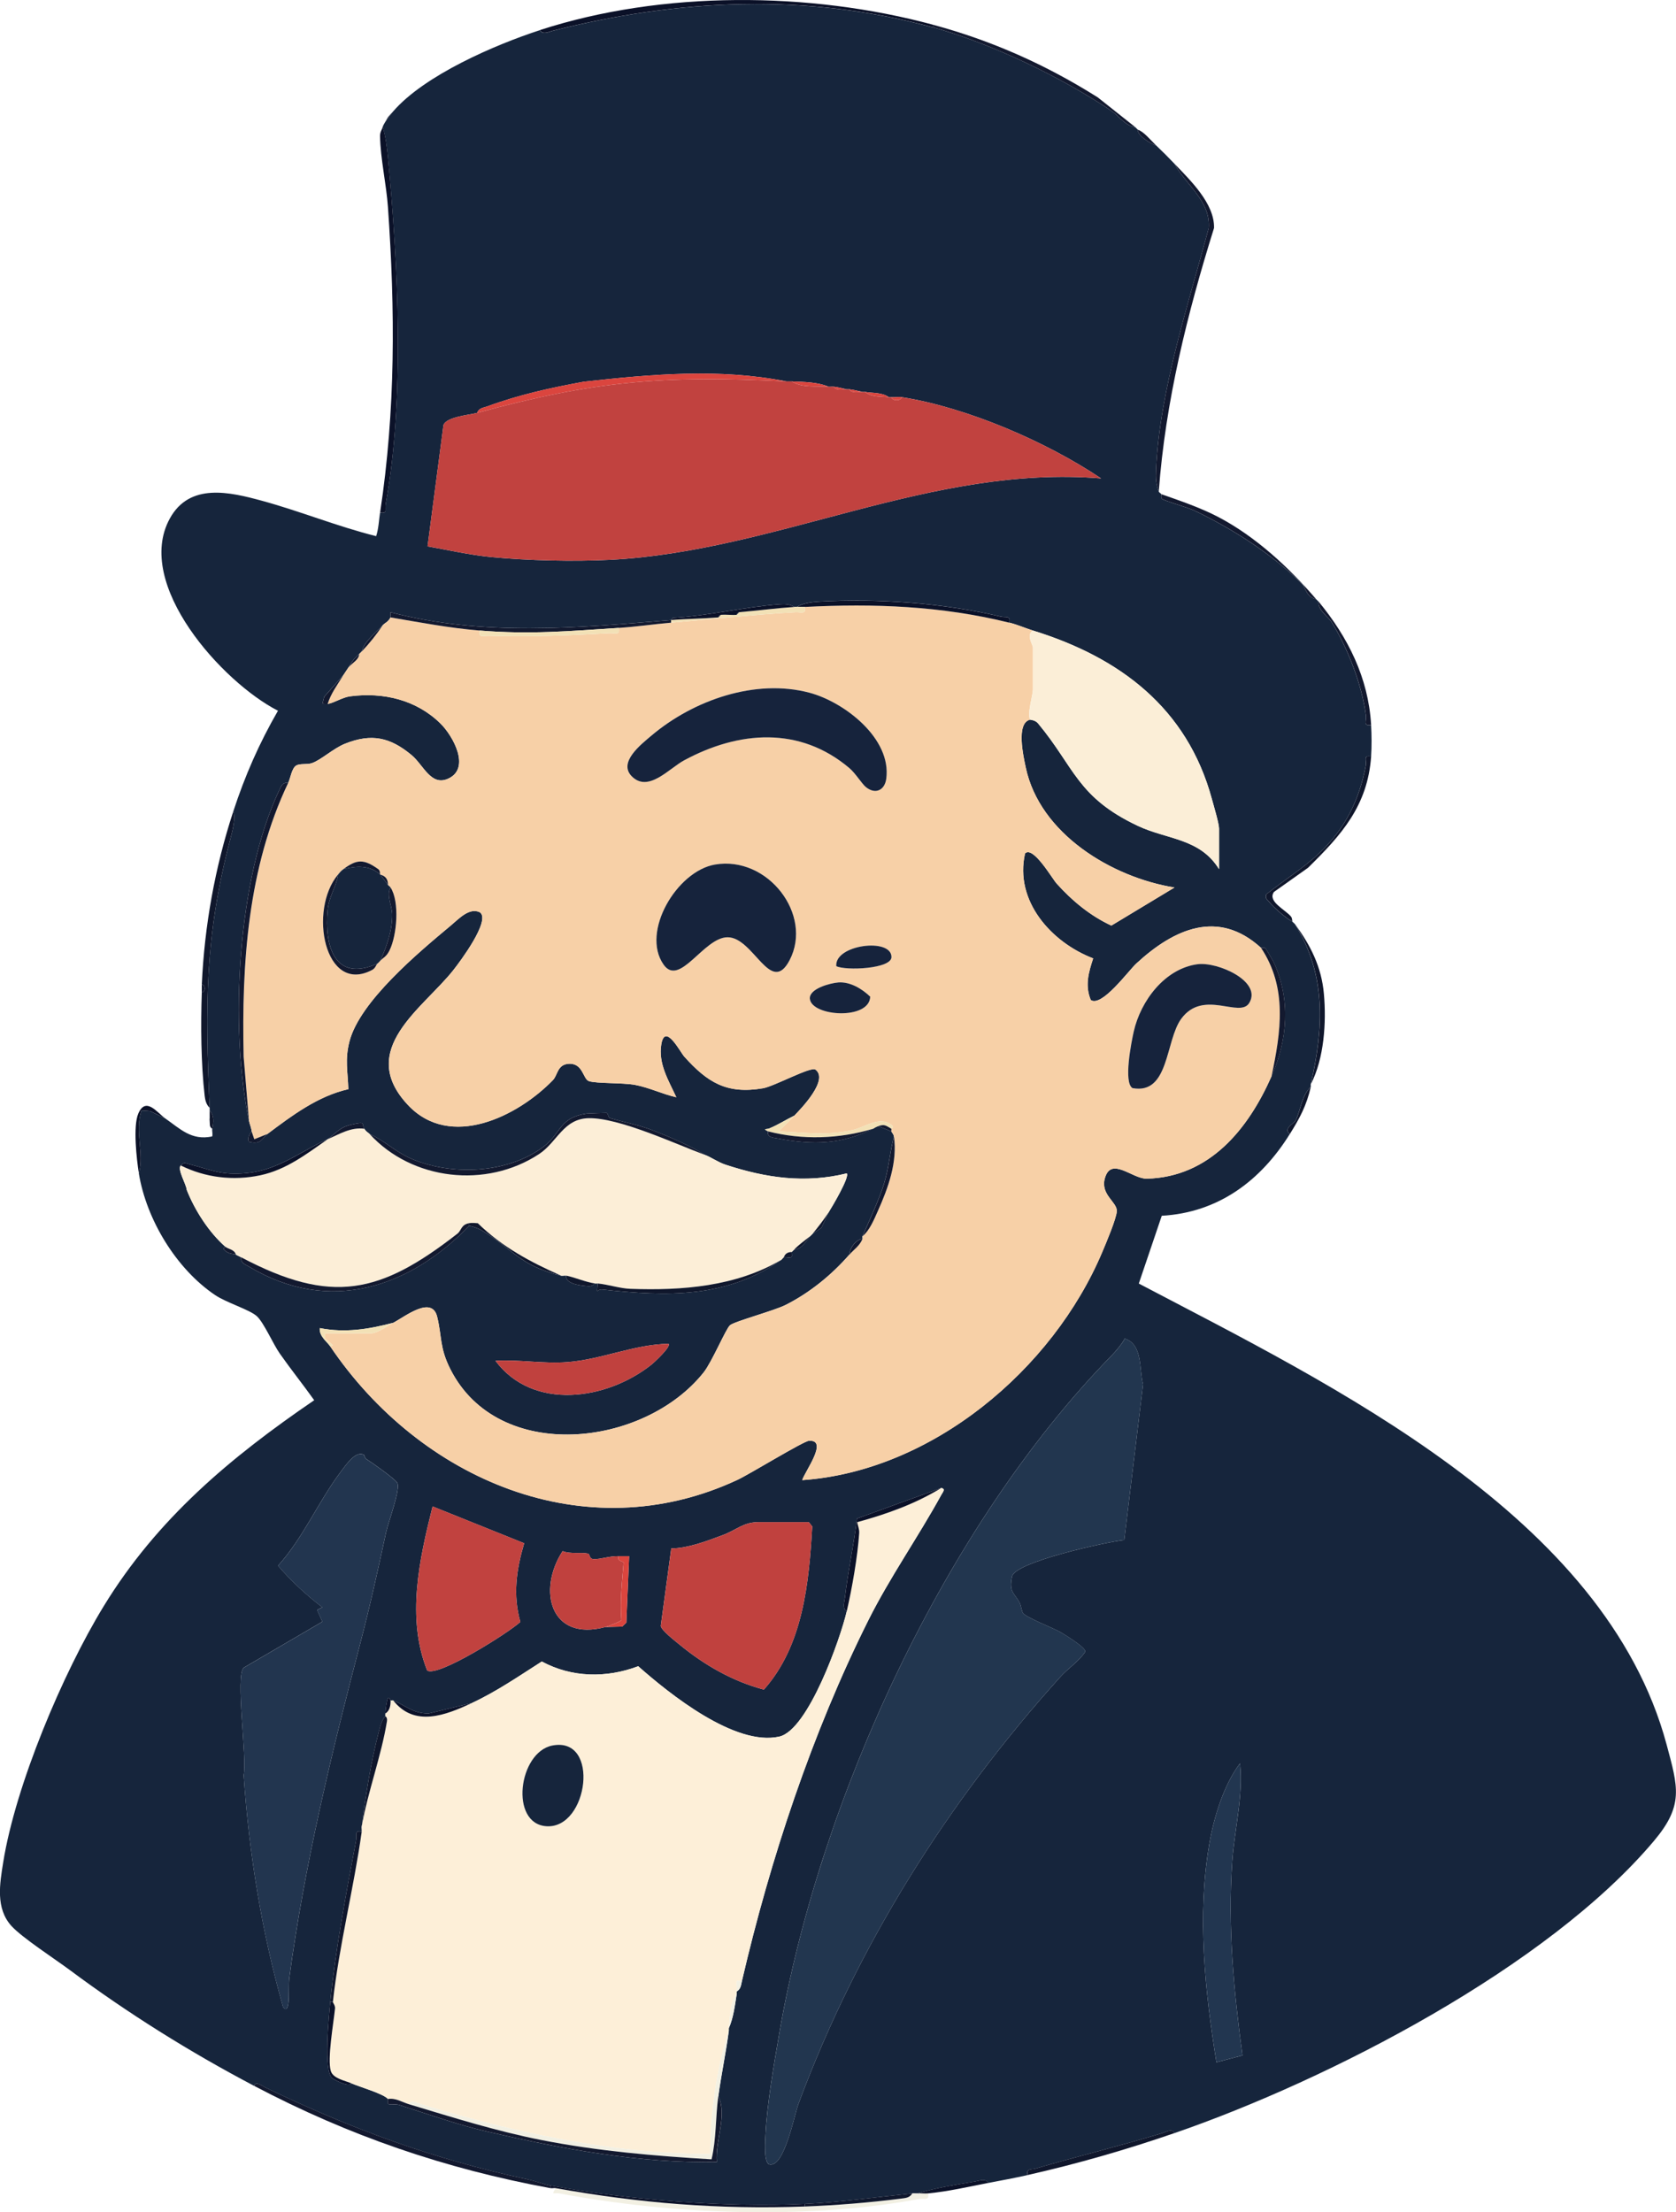 <?xml version="1.0" encoding="UTF-8"?>
<svg id="Layer_1" data-name="Layer 1" xmlns="http://www.w3.org/2000/svg" viewBox="0 0 639.25 843.65">
  <defs>
    <style>
      .cls-1 {
        fill: #223650;
      }

      .cls-2 {
        fill: #fbeed7;
      }

      .cls-3 {
        fill: #f2f0e3;
      }

      .cls-4 {
        fill: #db453e;
      }

      .cls-5 {
        fill: #f7d0a7;
      }

      .cls-6 {
        fill: #22354f;
      }

      .cls-7 {
        fill: #f2e1b6;
      }

      .cls-8 {
        fill: #13192f;
      }

      .cls-9 {
        fill: #0b1128;
      }

      .cls-10 {
        fill: #22364f;
      }

      .cls-11 {
        fill: #fdefd8;
      }

      .cls-12 {
        fill: #16233c;
      }

      .cls-13 {
        fill: #16253c;
      }

      .cls-14 {
        fill: #fceed7;
      }

      .cls-15 {
        fill: #c0413e;
      }

      .cls-16 {
        fill: #10172c;
      }

      .cls-17 {
        fill: #c1423f;
      }
    </style>
  </defs>
  <path class="cls-13" d="M355.97,10.46c21.77,5.95,49.07,19.02,68.25,32.03,2.39,1.62,5.22,5.71,8.75,5.97l1,1c-.04,2.33,4.6,5.21,7,6,2.47,2.35,4.65,4.53,7,7,4.44,8.21,13.8,14.13,13.06,24.52-7.88,29.43-18.62,61.63-20.1,91.94-.18,3.73-.07,5.27,1.04,8.55.09.28.73.65,1,1,.14.18-.32,1.24.21,1.76.74.71,9.87,3.31,12.14,4.38,14.53,6.87,30.01,16.77,41.36,28.15,1.35,1.36,1.52,4.93,5.28,5.71.3.35.7.64,1,1-.52,3.05,3.78,5.89,4.94,7.78,6.11,9.89,11.54,23.68,13.1,35.73.24,1.87-1.26,4.06,1.96,3.5.21,3.66.26,8.37,0,12-3.19-.58-1.67,1.59-2.02,3.43-2.54,13.35-7.95,24.2-17.79,33.49-5.96,5.64-13.71,10.48-20.15,15.64-.54,1.75.29,1.9,1.03,2.84,1.66,2.12,6.38,6.26,8.92,7.59.29.36.73.62,1,1,11.99,19.33,10.9,39.64,6,61-.07.32.07.68,0,1-3.49,3.33-3.84,8.78-5.72,12.75-.6,1.28-4.98,3.07-2.28,5.25-11.05,17.78-27.25,29.96-48.83,31.17l-8.76,25.85c73.37,38.57,177.85,88.56,201.3,175.77,4.39,16.32,6.6,23.19-4.74,36.69-40.49,48.17-123.98,91.18-182.97,111.53-.89-1.93-3.2-.43-4.52-.03-16.11,4.88-32.37,8.86-48.5,13.56-1.66.48-3.55-.19-2.98,2.47-4.93,1.11-10.03,2.04-15,3-.97-1.87-3.51-.81-5.04-.55-7.29,1.24-14.9,2.38-21.96,4.55-.65.07-1.35-.07-2,0-13.42,1.38-27.88,3.38-41,4-29.92,1.43-67.51-1.53-97-7-1.93-.36-5.91-1.76-8.98-2.43-35.57-7.65-66.5-18.95-100-35.09-1.02-.49-3.41-2.5-4.01-.49-24.58-12.94-48.03-27.6-70.32-44.18-5.59-4.16-18.16-12.32-22.23-16.77-6.17-6.76-4.49-16.14-3.19-24.28,4.71-29.44,22.72-72.17,38.32-97.68,20.41-33.4,48.35-56.76,80.31-78.58-4.27-5.98-8.9-11.77-13.12-17.78-2.56-3.64-6.06-11.76-8.75-14.25s-11.58-5.13-15.93-8.07c-14.87-10.02-26.22-28.84-29.09-46.41,2.17-7.6-1.7-15.86,1.01-24l3.26.24,5.74,2.76c5.76,4.01,10.04,8.59,17.95,6.92.32-.93-.12-2.08.05-2.92.46-2.27.9-4.91-1-7,0-.33.01-.67,0-1-1.73-38.32-1.95-65.12,7.9-102.6.63-2.4,2.25-8.16,1.1-10.4,4.48-13.68,9.86-25.96,17.06-38.43-21.24-10.85-54.99-48.2-41.27-73.27,7.57-13.84,22.98-10.12,35.2-6.79,14.59,3.98,28.8,9.82,43.52,13.48.93-2.86,1.04-6.03,1.48-8.98,2.98.59,1.8-1.44,2.14-3.3,7.37-39.96,4.73-91.66.85-132.19-.33-3.47-.88-8.28-2-11.5.28-.95.65-1.31,1-2l3-4c11.93-13.79,38.75-25.39,56-31,1.01,1.96,3.32.67,4.78.29,48.03-12.21,96.92-14.49,145.22-1.29ZM181.97,157.46c-2.81.77-11.73,1.46-12.83,4.67l-6.06,46.23c8.03,1.43,16.27,3.31,24.41,4.09,13.89,1.33,31.1,1.76,45.03,1.05,63.81-3.22,122.59-36.45,187.46-31.05-20.89-14.02-51.01-27.02-76-30.99-1.22-.19-2.72.14-4,0-.33-.04-.67.03-1,0-2.42-1.84-6.19-1.5-9-2-.32-.06-.68.06-1,0-1.48-.27-2.76-.74-5-1-.33-.04-.67.04-1,0-.88-.1-2.86-.8-5-1-.66-.06-1.34.05-2,0-3.99-1.76-9.49-1.81-14-2-.66-.03-1.34.03-2,0-25.52-5.08-51.73-2.75-77.38.12-12.61,2.31-24.6,4.94-36.64,9.36-1.54.56-3.33.62-3.97,2.53ZM303.97,231.46c-.33.02-.67-.02-1,0-1.67-1.06-3.52-1.16-5.45-1.03-13.28.94-27.45,4.46-40.92,5.19l-.64.83c-36,3.02-71.66,6.29-106.99-2.97-.22.59.17,1.65-.01,1.97-1.09,1.93-2.06,1.97-3,3-2.64,2.9-6.94,6-8,10-.33.34-.66.67-1,1-2.23,2.21-1.74,1.37-4,5-.64,1.03-1.39,2.01-2,3l-7.31,8.26-.68,2.73c.65-.04,1.37.1,1.99,0,2.48-.39,5.61-2.53,8.59-2.91,12.66-1.64,25.25,1.32,34.45,10.38,4.75,4.67,11.66,17.04,2.95,21.02-6.59,3.01-9.42-5.21-13.98-8.99-8.22-6.83-15.29-8.35-25.36-4.34-4.45,1.77-9.13,6.19-12.6,7.4-1.94.68-4.51.04-6.05.94-1.66.97-2.22,4.89-2.99,6.51-2.3-.06-2.7,1.26-3.51,2.99-15.93,33.88-18.98,89.97-11.49,126.01.25,1.21,1,2.98,1,4,0,.21-1.93,2.08-1,3.99,4.73,1.25,4.97-1.48,7-2.99,9.39-7.03,19.23-14.47,30.89-17.1-.22-6.93-1.36-11.15.4-18.11,3.88-15.33,26.46-34.11,38.69-44.31,3.12-2.6,7.03-6.96,11.07-5.04,4.34,2.97-7.61,18.89-10.09,22.03-11.55,14.64-37.14,30.33-17.37,51.43,16.17,17.27,41.92,4.37,55.34-9.47,1.78-1.84,1.65-5.75,5.7-6.18,5.79-.61,5.68,5.81,8.02,6.58,2.92.97,12.88.56,17.57,1.43,5.42,1.01,10.42,3.51,15.77,4.72-2.98-6.45-6.98-12.84-5.72-20.25,1.42-8.3,7.21,3.03,8.74,4.74,8.82,9.82,16.18,14.45,30.03,12.08,4.28-.73,18.28-8.41,20-7.13,5.2,3.89-5.35,14.78-8.05,17.57-3.34,1.62-6.13,3.48-9.61,4.91-.92.38-2.7-.07-.39,1.09-.52,2.38,2.01,2.4,3.74,2.72,13.78,2.57,24.1,2.23,36.26-3.72.68-.33.91-.64,2-1l5,2c.19.51.85.96,1,2-1.54,5.88-1.94,11.92-3.72,17.78-1.81,5.98-5.74,14.38-8.28,20.22-.12.28.12.71,0,1-2.48.18-4.87,3.47-5,6-6.75,7.73-15.08,14.53-24.31,19.19-4.48,2.26-19.55,6.27-21.24,7.76-1.56,1.36-6.88,14.01-10.03,17.97-22.69,28.58-78.31,34.95-96.61-1.22-4.15-8.21-3.16-12.23-5.03-19.97-2.02-8.36-12.46.06-16.78,2.28-9.41,2.46-18.31,3.91-28,2.01-.29,3.13,2.78,5.19,4,6.99,34.24,50.67,97.16,78.05,155.36,50.86,4.6-2.15,25.1-14.74,27.22-14.87,7.57-.46-1.48,11.58-2.58,15,49.52-3.45,95.55-42.16,114.47-87.02,1.36-3.23,5.41-12.74,5.53-15.58.14-3.45-6.25-6.21-4.59-12.4,2.33-8.69,10.52.19,16.04.04,23.99-.63,38.71-19.01,47.55-39.03,6.12-13.86,7.41-29.2.87-43.43-.31-.68-2.89-5.09-3.11-5.32-.59-.62-1.63-.14-1.77-.26-16.23-14.8-33.07-7.37-47.53,5.97-3.08,2.84-13.18,16.77-17.39,13.94-2.3-5.52-.84-10.57.91-15.88-15.99-6.13-30.11-21.92-25.98-40.04,3.08-2.99,10.32,9.58,12.02,11.47,5.89,6.57,12.81,12.31,20.89,16.06l24.07-14.52c-24.01-3.9-51.4-20.54-56.72-45.79-.86-4.08-3.84-17.08,1.72-18.22.09.14,1.83.04,3.01,1.46,13.91,16.73,14.88,28.11,38.01,39.03,11.23,5.3,23.65,4.65,30.99,16.51v-15.5c0-1.89-2.08-8.83-2.74-11.26-9.43-34.75-35.2-54.01-68.26-64.24-3.01-.93-5.87-2.23-9-3,.59-2.83-1.39-1.88-3.15-2.3-22.01-5.16-46.74-7.03-69.38-5.74-2.57.15-6.3.61-8.46,2.04ZM268.97,440.46c-6.06-3.67-12.63-6.49-19.2-9.1-6.14-2.43-10.63-3.08-17.07-4.96-.87-.25-.72-1.92-1.37-1.99-.39-.04-7.19.2-7.63.26-10.57,1.59-9.49,7.44-16.39,12.63-13.82,10.41-35.57,11.2-51.02,4.33-5.38-2.39-9.92-6.82-15.33-9.17-.6-.66-1.19-.67-2-2-1.19-1.96.81-2.92-5.06-1.55-4.61,1.07-5.78,3.35-8.94,5.55-9.99,4.38-18.49,11.63-30.62,12.88-10.03,1.03-13.59-1.21-22.4-3.43-1.72-.43-1.53-.81-2.98.55s2.14,7.28,2.24,9.26c3.1,7.84,8.42,16.16,14.76,21.74l-.77.76c1.74,2.29,4.05,1.83,4.77,2.24.64.37,1.34.65,2,1-.11,2.36,1.4,2.6,2.96,3.54,30.81,18.51,61.49,7.88,84.04-15.54,1.59.34,3.35.89,4.73,1.72,12.43,7.45,14.33,13.4,30.27,17.28.58.14,1.39-.13,2,0-.47,3.24,5.86,3.88,8.59,4.05,1.41.09,2.28-1.06,2.41-1.05.33.03.67-.03,1,0-.28,4.86-.58,2.04,1.76,2.3,24.83,2.74,47.33,3.32,68.24-11.3.36-.25.65-.81,1-1,.48-.26,2.29.42,2.9-.12.43-.39-.06-1.69.1-1.88.31-.38.67-.66,1-1,2.99-.18,4.31-3.04,6-5,.31-.36.72-.66,1-1l3.36-2.26,2.64-5.74c1.27-2,8.27-13.74,6.99-14.99-15.95,3.92-30.82,1.74-46.2-3.3-2.89-.95-5.6-2.9-7.79-3.71ZM428.8,587.29l7.17-59.34c-1.53-5.87-.02-15.18-6.98-17.48-.91,1.91-3.57,5-5.02,6.49-63.39,64.8-111.32,169.08-126.71,258.29-2.04,11.82-4.68,26.93-5.28,38.72-.11,2.22-.79,11,1.55,11.47,5.64,1.13,9.42-18.84,10.95-22.96,22.49-60.59,57.04-115.39,99.97-163.02,2.92-3.24,6.91-5.73,9.48-9.55.35-1.53-7.76-6.49-9.44-7.47-2.74-1.59-12.82-5.45-14.27-7.23-.59-.73-.67-2.79-1.38-4.1-2.01-3.72-4.09-3.87-2.83-9.92,1.16-5.57,36.29-13.22,42.78-13.89ZM254.97,512.46c-13.06.23-25.47,5.97-38.51,6.98-9.2.71-18.35-1.03-27.48-.49,14.31,19.17,42.47,14.99,59.47,1.48,1.03-.81,7.68-6.96,6.52-7.97ZM138.73,554.74c-3.14-1.51-6.71,3.8-8.72,6.47-8.6,11.41-14.34,25.21-23.96,35.87,4.88,5.71,10.83,11.25,16.92,15.87l-2.03,1,2.03,4.48-29.98,17.53c-3.39,2.84,1.37,34.65-.05,41.03,2.09,30.01,6.84,59.58,15.05,88.46,1.35,1.68,1.8-.15,1.98-1.5.39-2.99.02-6.98.4-9.84,5.8-42.92,15.93-84.97,26.9-126.88,3.95-15.08,6.7-27.73,10.01-42.99.8-3.67,5.63-16.55,4.23-18.79-.99-1.57-9.7-7.76-11.79-9.05-.63-.39-.72-1.56-.98-1.68ZM358.97,567.46l-32.09,11.64c-1.23,10.07-3.44,20.1-4.62,30.17-.19,1.6-1.15,4.16.71,5.19-2.37,10.27-14.68,45.28-25.71,47.79-16.87,3.84-41.87-16.25-53.83-26.83-12.11,4.56-25.25,4.4-36.78-1.8-8.63,5.51-17.37,11.52-26.67,15.84l-16.49,3.99c-5.91.05-8.94-3.1-13.51-4.99-.27-.11-.67.09-1,0-.2-.06-.2-1.23-.98-1-.72,2.01-.81,3.91-1.02,6-.03.33.04.67,0,1-1.41,1.54-1.99,4-2.51,6-3.12,12.05-4.99,24.18-6.49,36-.08.64.09,1.36,0,2-2.99-.59-1.8,1.45-2.14,3.3-3.7,19.74-7.93,41.81-9.86,61.7-.52,5.36-2.65,26.35.71,29.06.48.39,6.52,3.77,7.29,1.94,3.17,1.38,12.37,4.02,14,6,.15.19-.36,1.54.09,1.87.62.45,2.87-.03,4.14.38,12.21,3.91,22.78,7.69,33.78,10.22,28.79,6.62,57.9,12.14,87.42,11.56-.68-8.26,4.1-17.84.58-25.02,1.12-8.37,2.9-16.61,4-25,.04-.33-.04-.67,0-1,1.74-3.89,2.34-8.79,3-13,.05-.32-.04-.67,0-1,1.59-.94,1.64-2.43,2-4,10.82-46.56,26.75-94.58,48.12-137.38,8.29-16.6,19.08-31.87,27.95-48.06.52-.95,1.78-2.3-.07-2.56ZM199.93,588.52l-34.94-14.04c-5.03,20.19-10.08,42.44-2.06,62.57,3.94,2.74,31.25-14.51,35.53-18.52-2.9-10.35-1.5-19.9,1.46-30ZM308.47,580.46h-19c-6.07,0-8.28,2.91-13.98,5.02-6.11,2.27-13.01,4.93-19.47,5.03l-3.99,29.51c.1,1.66,5.66,5.93,7.46,7.41,9.35,7.65,20.11,13.79,31.87,16.9,14.96-16.8,17.19-40.72,18.44-62.22l-1.34-1.66ZM230.97,620.46l6.34-.15,1.58-1.5,1.07-25.35c-1.32-.04-2.67.03-4,0-3.58-.09-6.78,1.21-9.54,1.11-1.82-.07-1.31-1.91-2.14-2.1-2.64-.59-6.67.26-9.7-.94-9.68,14.89-4.75,34.64,16.38,28.93ZM463.97,786.46l9.93-2.62c-3.33-24.64-5.65-49.02-3.92-73.87.87-12.45,4.25-24.87,2.98-37.51-6.23,8.28-9.97,20.56-11.72,30.77-4.7,27.36-1.64,56.11,2.73,83.24Z"/>
  <path class="cls-3" d="M306.97,841.46c11.69-.43,24.9-1.5,36.51-2.99,1.77-.23,3.45-.25,4.49-2.01.65-.07,1.35.07,2,0,1.31-.13,2.69.13,4,0,.59,2.98-1.44,1.8-3.3,2.14-43.15,7.95-94.18,5.97-137.23-2.12-2.2-.41-3.38.94-1.46-2.02,32.1,5.76,62.27,8.19,95,7Z"/>
  <path class="cls-9" d="M355.97,9.46v1c-48.3-13.19-97.19-10.91-145.22,1.29-1.46.37-3.77,1.66-4.78-.29,46.53-15.13,103-14.73,150-2Z"/>
  <path class="cls-9" d="M145.97,48.46c1.12,3.22,1.66,8.03,2,11.5,3.88,40.53,6.51,92.23-.85,132.19-.34,1.86.84,3.89-2.14,3.3,5.93-39.17,5.75-77.04,2.99-116.49-.6-8.57-2.89-18.59-3.01-27.06-.02-1.62.67-2.29,1.01-3.45Z"/>
  <path class="cls-8" d="M441.97,187.46c-1.1-3.28-1.22-4.82-1.04-8.55,1.48-30.31,12.21-62.5,20.1-91.94.74-10.38-8.62-16.3-13.06-24.52,5.89,6.19,15.32,15.13,15.08,24.5-10.22,32.7-18.55,66.18-21.08,100.5Z"/>
  <path class="cls-16" d="M79.97,422.46c-1.29-1.13-1.72-2.95-1.91-4.59-1.41-12.22-1.51-27.1-1.09-39.41,1.5-.14,1.5-2.86,0-3,1.02-22.44,5.03-44.73,12-66,1.15,2.24-.47,8-1.1,10.4-9.85,37.48-9.62,64.28-7.9,102.6Z"/>
  <path class="cls-8" d="M96.97,795.46c.6-2.01,3,0,4.01.49,33.5,16.14,64.44,27.43,100,35.09,3.08.66,7.06,2.07,8.98,2.43v1c-40.3-7.42-76.91-20-113-39Z"/>
  <path class="cls-9" d="M306.97,840.46v1c-32.73,1.19-62.9-1.24-95-7-.62-.11-1.38.11-2,0v-1c29.49,5.47,67.08,8.43,97,7Z"/>
  <path class="cls-16" d="M447.97,813.46c-18.33,6.32-37.05,11.72-56,16-.57-2.66,1.33-1.99,2.98-2.47,16.13-4.7,32.39-8.68,48.5-13.56,1.32-.4,3.63-1.9,4.52.03Z"/>
  <path class="cls-8" d="M355.97,9.46c22.58,6.12,43.01,15.25,62.75,27.69l14.25,11.31c-3.52-.26-6.35-4.35-8.75-5.97-19.18-13.01-46.48-26.08-68.25-32.03v-1Z"/>
  <path class="cls-16" d="M499.97,413.46c4.9-21.36,5.99-41.67-6-61,5.88,8.08,10.06,16.21,10.98,26.52.98,10.95.1,24.68-4.98,34.48Z"/>
  <path class="cls-16" d="M522.97,288.46c-1.33,18.83-11.3,29.92-24.06,42.46l-13,9.22c-2.57,3.66,4.26,6.69,6.49,9.39.55.67.39,1.7.57,1.93-2.54-1.33-7.26-5.47-8.92-7.59-.74-.94-1.57-1.09-1.03-2.84,6.44-5.16,14.18-10,20.15-15.64,9.83-9.29,15.24-20.14,17.79-33.49.35-1.84-1.17-4.01,2.02-3.43Z"/>
  <path class="cls-8" d="M502.97,229.46c11.19,13.62,18.94,29,20,47-3.22.56-1.72-1.63-1.96-3.5-1.55-12.04-6.99-25.84-13.1-35.73-1.17-1.89-5.46-4.73-4.94-7.78Z"/>
  <path class="cls-9" d="M376.97,832.46c-7.71,1.49-15.13,3.24-23,4-1.31.13-2.69-.13-4,0,7.06-2.17,14.67-3.32,21.96-4.55,1.53-.26,4.07-1.32,5.04.55Z"/>
  <path class="cls-9" d="M52.97,447.46c-.87-5.36-2.27-17.94-.24-22.74,2.85-6.74,7.3-.31,10.24,1.74l-5.74-2.76-3.26-.24c-2.7,8.14,1.16,16.41-1.01,24Z"/>
  <path class="cls-8" d="M442.97,188.46c7.13,2.5,15.07,5.22,21.74,8.72,14.09,7.4,26.78,19.08,37.26,31.28-3.77-.77-3.93-4.35-5.28-5.71-11.34-11.38-26.83-21.28-41.36-28.15-2.27-1.07-11.4-3.67-12.14-4.38-.54-.52-.08-1.58-.21-1.76Z"/>
  <path class="cls-16" d="M491.97,432.46c-2.7-2.19,1.68-3.98,2.28-5.25,1.88-3.97,2.23-9.41,5.72-12.75-1.67,7.2-4.15,11.81-8,18Z"/>
  <path class="cls-16" d="M80.97,430.46c-1.26-.72-.85-1.9-1-3v-1c-.03-1,.02-2,0-3,1.9,2.09,1.46,4.73,1,7Z"/>
  <path class="cls-8" d="M433.97,49.46c2.22.66,4.84,3.94,7,6-2.4-.79-7.04-3.67-7-6Z"/>
  <path class="cls-8" d="M76.97,378.46c.03-1-.05-2,0-3,1.5.14,1.5,2.86,0,3Z"/>
  <path class="cls-9" d="M146.97,46.46c1.16-2.27,1.57-2.35,3-4l-3,4Z"/>
  <path class="cls-8" d="M79.97,427.46c-.11-.82,0-.78,0-1v1Z"/>
  <path class="cls-5" d="M384.97,237.46c3.13.77,5.99,2.07,9,3-2.75,1.58,0,5.38,0,6.5v16c0,2.07-2.34,9.53-1,11.5-5.57,1.14-2.58,14.14-1.72,18.22,5.32,25.25,32.71,41.89,56.72,45.79l-24.07,14.52c-8.09-3.75-15-9.49-20.89-16.06-1.7-1.9-8.94-14.46-12.02-11.47-4.13,18.13,10,33.92,25.98,40.04-1.75,5.31-3.21,10.36-.91,15.88,4.21,2.83,14.31-11.1,17.39-13.94,14.45-13.34,31.3-20.77,47.53-5.97,10.16,15.3,7.57,32.03,4,49-8.84,20.02-23.56,38.4-47.55,39.03-5.52.14-13.71-8.73-16.04-.04-1.66,6.19,4.73,8.95,4.59,12.4-.12,2.84-4.16,12.35-5.53,15.58-18.92,44.86-64.94,83.58-114.47,87.02,1.09-3.41,10.15-15.46,2.58-15-2.11.13-22.61,12.72-27.22,14.87-58.2,27.19-121.12-.19-155.36-50.86l.97-.49-2.95-2.53-.02-1.98h17.5c2.45,0,6.42-2.93,8.5-4,4.31-2.22,14.76-10.64,16.78-2.28,1.87,7.74.87,11.76,5.03,19.97,18.3,36.17,73.92,29.8,96.61,1.22,3.15-3.96,8.47-16.62,10.03-17.97,1.7-1.48,16.77-5.5,21.24-7.76,9.24-4.66,17.57-11.46,24.31-19.19,1.77-2.02,3.88-3.28,5-6,.12-.29-.12-.72,0-1,2.71-2.19,4.44-6.49,5.86-9.64,4.01-8.93,7.5-18.69,6.14-28.36-.15-1.04-.81-1.49-1-2-.11-.3.12-.72,0-1-.03-.07,1.35-.45.07-1.45-4.62-3.61-10.23.95-15.04,1.99-10.09,2.18-17.94.88-28.03.46l5.99-5.99c2.7-2.8,13.25-13.68,8.05-17.57-1.72-1.28-15.72,6.39-20,7.13-13.86,2.38-21.21-2.26-30.03-12.08-1.53-1.71-7.32-13.04-8.74-4.74-1.26,7.41,2.73,13.81,5.72,20.25-5.35-1.21-10.35-3.7-15.77-4.72-4.69-.88-14.65-.47-17.57-1.43-2.34-.77-2.23-7.18-8.02-6.58-4.05.42-3.91,4.34-5.7,6.18-13.42,13.84-39.17,26.73-55.34,9.47-19.76-21.11,5.82-36.79,17.37-51.43,2.48-3.14,14.43-19.06,10.09-22.03-4.04-1.92-7.95,2.44-11.07,5.04-12.23,10.2-34.81,28.98-38.69,44.31-1.76,6.96-.62,11.18-.4,18.11-11.67,2.63-21.51,10.07-30.89,17.1l-4.98,2-1.02-3c0-1.02-.75-2.79-1-4l-2.04-24.46c-.79-35.47,1.59-72.22,17.04-104.54.77-1.62,1.33-5.54,2.99-6.51,1.55-.91,4.11-.27,6.05-.94,3.47-1.21,8.16-5.63,12.6-7.4,10.07-4.01,17.14-2.49,25.36,4.34,4.55,3.79,7.38,12,13.98,8.99,8.71-3.98,1.8-16.35-2.95-21.02-9.21-9.06-21.79-12.02-34.45-10.38-2.98.39-6.11,2.53-8.59,2.91,1.22-4,3.85-7.49,6-11,.61-.99,1.36-1.97,2-3,1.34-1.61,4.01-2.91,4-5,.34-.33.67-.66,1-1,2.98-3.14,5.58-6.39,8-10,.94-1.03,1.91-1.07,3-3,11.61,1.96,22.24,4.03,34,5-.56,3.02,1.53,1.94,3.45,2,15.41.51,30.76-.15,46.09-1,1.92-.11,4.01,1.06,3.46-2,6.76-.43,13.3-1.43,20-2,15.28-1.3,31.86-3.14,47.54-4,1.92-.11,4.01,1.06,3.46-2,26.39-1.38,52.18-.39,78,6ZM330.26,300.15c3.55,2.9,7.15,1.28,7.76-3.15,2.12-15.42-16.04-29.3-29.27-32.83-20.64-5.5-44.27,2.81-60.25,16.31-4.21,3.56-12.74,10.24-7.58,15.52,6.29,6.43,14.22-2.94,20.03-6.07,20.79-11.2,44.03-13.11,63.03,3,2.35,2,4.71,5.93,6.27,7.21ZM130.97,331.46c-1,.74-1.25,1.12-2,2-11.45,13.53-5.18,46.04,12.97,36.43,1.32-.7,1.5-2,2.03-2.43.36-.29.68-.66,1-1,1.37-1.45,2.32-1.49,3.56-3.94,2.89-5.69,3.94-18.7.44-24.06-.27-.42-.78-.68-1-1,.05-3.56-2.72-3.69-3-4-.12-.13.16-1.4-.7-2.01-5.58-3.96-8.17-3.79-13.3.01ZM272.71,329.7c-14.53,2.48-28.34,25.7-19.62,38.14,6.14,8.76,15.27-10.31,24.36-10.41,9.97-.11,16.48,22.6,23.72,8.73,9.04-17.31-8.32-39.89-28.46-36.46ZM318.97,368.45c3.62,1.8,21.05,1.05,21.05-3.48,0-7.5-21.78-4.74-21.05,3.48ZM456.73,367.72c-12.51,1.7-21.68,14.02-24.31,25.69-.91,4.02-3.99,19.47-.46,21.56,14.06,2.59,12.46-18.08,18.58-26.44,8.42-11.5,22.34-.05,25.95-6.05,4.95-8.23-12.08-15.79-19.76-14.75ZM319.76,374.66c-3.1.24-11.28,2.38-10.86,6.28.73,6.72,22.71,8.16,23.01-.85-3.06-2.97-7.64-5.77-12.15-5.43Z"/>
  <path class="cls-11" d="M282.97,755.46h-2c-.13,1.31.15,2.69,0,4-.04.33.05.68,0,1-2.67,3.61-2.44,8.72-3,13-.04.33.04.67,0,1-4.79,15.08-7.02,31.14-6.99,47.01-37.95-.13-74.42-8.17-110.48-19.03-1.32-.4-3.63-1.9-4.52.03-2.63-.79-5-2.47-8-2-1.63-1.98-10.83-4.62-14-6-2.31-1.01-6.93-1.78-7.81-4.69-1.38-4.6,1.06-18.28,1.62-23.86.11-1.07-.84-2.2-.82-2.45,2.31-21.26,8.02-43.53,11-65,.09-.64-.08-1.36,0-2,2.36-13.36,7.45-26.69,9.62-40.05.25-1.56-.63-1.85-.62-1.95.04-.33-.03-.67,0-1,1.72-1.08,2.04-3.11,2-5,.33.09.73-.11,1,0,8.17,10.36,20.04,5.62,30,1,9.31-4.32,18.04-10.33,26.67-15.84,11.53,6.2,24.68,6.36,36.78,1.8,11.96,10.58,36.96,30.66,53.83,26.83,11.02-2.51,23.34-37.51,25.71-47.79,2.03-8.79,4.14-20.83,4.74-29.79.11-1.61-.52-2.71-.75-4.19,11.17-3.07,22.13-6.95,32.01-13.02,1.85.26.59,1.61.07,2.56-8.87,16.19-19.66,31.46-27.95,48.06-21.37,42.8-37.3,90.82-48.12,137.38ZM210.72,665.65c-13,2.48-16.49,30-2.18,30.8,15.85.88,20.43-34.28,2.18-30.8Z"/>
  <path class="cls-17" d="M299.97,145.46c.66.03,1.34-.03,2,0,4.17,2.58,9.49,1.65,14,2,.66.05,1.34-.06,2,0,.85,1.62,3.4.94,5,1,.33.04.67-.04,1,0,.85,1.62,3.4.94,5,1,.32.06.68-.06,1,0,2.43,2.05,6.03,1.75,9,2,.33.03.67-.04,1,0,.41,1.56,3.68,1.5,4,0,24.99,3.97,55.11,16.97,76,30.99-64.87-5.4-123.65,27.83-187.46,31.05-13.93.7-31.14.28-45.03-1.05-8.14-.78-16.37-2.66-24.41-4.09l6.06-46.23c1.1-3.21,10.02-3.9,12.83-4.67,44.82-12.23,71.26-14.41,118-12Z"/>
  <path class="cls-10" d="M428.8,587.29c-6.49.67-41.62,8.32-42.78,13.89-1.26,6.05.82,6.2,2.83,9.92.71,1.31.79,3.37,1.38,4.1,1.45,1.79,11.53,5.64,14.27,7.23,1.68.97,9.79,5.93,9.44,7.47-2.57,3.82-6.56,6.31-9.48,9.55-42.93,47.64-77.48,102.44-99.97,163.02-1.53,4.12-5.31,24.09-10.95,22.96-2.35-.47-1.67-9.25-1.55-11.47.6-11.79,3.24-26.9,5.28-38.72,15.39-89.21,63.32-193.48,126.71-258.29,1.45-1.48,4.11-4.57,5.02-6.49,6.96,2.3,5.45,11.61,6.98,17.48l-7.17,59.34Z"/>
  <path class="cls-14" d="M268.97,440.46c2.19.81,4.9,2.76,7.79,3.71,15.38,5.03,30.26,7.22,46.2,3.3,1.27,1.26-5.73,12.99-6.99,14.99-1.39,2.19-4.27,5.91-6,8-.28.34-.69.64-1,1-1.94,1.53-4.32,3.24-6,5-.33.34-.69.62-1,1-1.47,0-2.51.6-3,2-.35.19-.64.75-1,1-17.24,10.16-37.85,11.76-57.54,11.04-3.96-.15-8.57-1.68-12.46-2.04-.33-.03-.67.03-1,0-3.67-.53-7.49-2.27-11-3-.61-.13-1.42.14-2,0-11.81-5.24-22.39-10.9-31.73-19.98-1.05-.07-2.24-.19-3.27-.02-3.15.54-2.96,2.79-4.48,3.98-29.43,22.98-48.01,27.27-82.52,9.02-.66-.35-1.36-.63-2-1-.54-2.01-3.02-2.13-4-3-6.34-5.58-11.66-13.9-14.76-21.74-.1-1.98-3.74-7.85-2.24-9.26,9.34,4.66,20.04,5.9,30.25,3.75,9.98-2.11,17.62-8.08,25.75-13.75,4.47-1.96,8.9-4.71,14-4,.81,1.33,1.4,1.34,2,2,16.21,17.7,44.49,20.91,64.65,7.63,6.95-4.57,9.23-13.47,18.9-13.66,11.55-.23,32.89,9.74,44.45,14.03Z"/>
  <path class="cls-6" d="M138.73,554.74c.25.12.35,1.29.98,1.68,2.09,1.29,10.8,7.47,11.79,9.05,1.4,2.23-3.44,15.11-4.23,18.79-3.31,15.27-6.06,27.91-10.01,42.99-10.97,41.91-21.09,83.95-26.9,126.88-.39,2.86-.01,6.85-.4,9.84-.18,1.35-.64,3.17-1.98,1.5-8.21-28.89-12.96-58.46-15.05-88.46,1.42-6.38-3.33-38.19.05-41.03l29.98-17.53-2.03-4.48,2.03-1c-6.1-4.62-12.04-10.16-16.92-15.87,9.63-10.67,15.37-24.46,23.96-35.87,2.02-2.68,5.58-7.99,8.72-6.47Z"/>
  <path class="cls-2" d="M393.97,240.46c33.06,10.23,58.83,29.49,68.26,64.24.66,2.43,2.74,9.37,2.74,11.26v15.5c-7.34-11.86-19.76-11.21-30.99-16.51-23.12-10.92-24.09-22.3-38.01-39.03-1.18-1.42-2.91-1.32-3.01-1.46-1.34-1.97,1-9.43,1-11.5v-16c0-1.12-2.75-4.92,0-6.5Z"/>
  <path class="cls-15" d="M308.47,580.46l1.34,1.66c-1.25,21.49-3.48,45.41-18.44,62.22-11.77-3.1-22.52-9.25-31.87-16.9-1.81-1.48-7.36-5.75-7.46-7.41l3.99-29.51c6.46-.11,13.36-2.77,19.47-5.03,5.7-2.11,7.91-5.02,13.98-5.02h19Z"/>
  <path class="cls-17" d="M199.93,588.52c-2.97,10.1-4.37,19.65-1.46,30-4.29,4.02-31.6,21.27-35.53,18.52-8.02-20.12-2.97-42.37,2.06-62.57l34.94,14.04Z"/>
  <path class="cls-1" d="M463.97,786.46c-4.38-27.13-7.43-55.88-2.73-83.24,1.75-10.21,5.49-22.49,11.72-30.77,1.27,12.64-2.11,25.06-2.98,37.51-1.73,24.86.59,49.24,3.92,73.87l-9.93,2.62Z"/>
  <path class="cls-15" d="M230.97,620.46c-21.13,5.71-26.06-14.04-16.38-28.93,3.03,1.21,7.06.35,9.7.94.83.18.32,2.03,2.14,2.1,2.76.1,5.96-1.2,9.54-1.11-.81,1.96,1.92,2,1.89,2.43-.58,7.2-1.44,14.53-.84,21.91-.12.5-5.09,2.4-6.05,2.65Z"/>
  <path class="cls-15" d="M254.97,512.46c1.16,1.01-5.49,7.16-6.52,7.97-17,13.5-45.15,17.69-59.47-1.48,9.13-.54,18.28,1.2,27.48.49,13.04-1.01,25.45-6.75,38.51-6.98Z"/>
  <path class="cls-3" d="M273.97,799.46c-1.07,8.03-.7,16.12-2.56,24.02-21.71-1.29-43.3-3.14-64.65-7.31-17.36-3.4-33.95-8.62-50.79-13.71.89-1.93,3.2-.43,4.52-.03,36.06,10.86,72.54,18.9,110.48,19.03-.02-15.87,2.2-31.93,6.99-47.01-1.1,8.39-2.88,16.63-4,25Z"/>
  <path class="cls-8" d="M273.97,799.46c3.53,7.18-1.26,16.75-.58,25.02-29.52.58-58.63-4.94-87.42-11.56-11-2.53-21.56-6.31-33.78-10.22-1.27-.41-3.52.08-4.14-.38-.44-.33.07-1.68-.09-1.87,3-.47,5.37,1.21,8,2,16.84,5.08,33.43,10.31,50.79,13.71,21.34,4.18,42.94,6.03,64.65,7.31,1.86-7.9,1.49-15.99,2.56-24.02Z"/>
  <path class="cls-8" d="M109.97,298.46c-15.46,32.33-17.84,69.07-17.04,104.54l2.04,24.46c-7.49-36.04-4.44-92.13,11.49-126.01.81-1.73,1.22-3.05,3.51-2.99Z"/>
  <path class="cls-4" d="M299.97,145.46c-46.74-2.41-73.18-.23-118,12,.64-1.91,2.44-1.96,3.97-2.53,12.04-4.42,24.03-7.05,36.64-9.36,25.65-2.87,51.87-5.19,77.38-.12Z"/>
  <path class="cls-8" d="M255.97,236.46v1c-6.7.57-13.24,1.57-20,2-18.93,1.21-33.82,2.57-53,1-11.76-.97-22.39-3.04-34-5,.18-.32-.21-1.38.01-1.97,35.32,9.26,70.99,5.99,106.99,2.97Z"/>
  <path class="cls-9" d="M303.97,231.46c2.17-1.43,5.9-1.89,8.46-2.04,22.64-1.29,47.37.58,69.38,5.74,1.76.41,3.74-.54,3.15,2.3-25.82-6.39-51.61-7.38-78-6-.99.05-2.01-.06-3,0Z"/>
  <path class="cls-16" d="M137.97,698.46c-2.98,21.47-8.69,43.74-11,65h-1c1.93-19.88,6.15-41.95,9.86-61.7.35-1.86-.85-3.89,2.14-3.3Z"/>
  <path class="cls-16" d="M297.97,480.46c-20.9,14.62-43.41,14.04-68.24,11.3-2.34-.26-2.05,2.57-1.76-2.3,3.88.36,8.5,1.9,12.46,2.04,19.69.72,40.3-.88,57.54-11.04Z"/>
  <path class="cls-8" d="M140.97,432.46c5.4,2.35,9.94,6.78,15.33,9.17,15.45,6.87,37.2,6.09,51.02-4.33,6.89-5.19,5.82-11.04,16.39-12.63.44-.07,7.24-.3,7.63-.26.65.07.5,1.73,1.37,1.99,6.43,1.88,10.93,2.53,17.07,4.96,6.57,2.6,13.15,5.43,19.2,9.1-11.56-4.29-32.9-14.26-44.45-14.03-9.67.19-11.96,9.09-18.9,13.66-20.16,13.28-48.44,10.07-64.65-7.63Z"/>
  <path class="cls-8" d="M178.97,467.46c-22.54,23.42-53.22,34.05-84.04,15.54-1.56-.94-3.07-1.17-2.96-3.54,34.51,18.25,53.09,13.95,82.52-9.02,1.51-1.18,1.33-3.43,4.48-3.98v1Z"/>
  <path class="cls-7" d="M302.97,231.46c.33-.02.67.02,1,0,.99-.06,2.01.05,3,0,.56,3.06-1.53,1.89-3.46,2-15.68.86-32.26,2.7-47.54,4v-1c5.8-.49,12.03-.51,18-1l1-1c1.97-.16,4.03.17,6,0l1-1c6.95-.59,14.14-1.54,21-2Z"/>
  <path class="cls-8" d="M480.97,361.46c.13.12,1.17-.36,1.77.26.22.23,2.8,4.64,3.11,5.32,6.54,14.22,5.25,29.57-.87,43.43,3.57-16.97,6.16-33.7-4-49Z"/>
  <path class="cls-9" d="M124.97,434.46c-8.13,5.66-15.77,11.64-25.75,13.75-10.21,2.16-20.9.91-30.25-3.75,1.45-1.36,1.26-.98,2.98-.55,8.8,2.22,12.37,4.46,22.4,3.43,12.13-1.25,20.64-8.49,30.62-12.88Z"/>
  <path class="cls-7" d="M302.97,425.46l-5.99,5.99c10.09.42,17.93,1.72,28.03-.46,4.81-1.04,10.42-5.6,15.04-1.99,1.28,1-.1,1.38-.07,1.45-2.19-1.31-2.63-1.79-5-1-1.09.36-1.32.67-2,1-12.86,3.91-26.95,4.34-40,1-2.32-1.16-.54-.71.39-1.09,3.49-1.43,6.28-3.29,9.61-4.91Z"/>
  <path class="cls-16" d="M137.97,696.46c1.51-11.82,3.37-23.95,6.49-36,.52-2,1.09-4.46,2.51-6-.01.1.87.39.62,1.95-2.17,13.36-7.26,26.68-9.62,40.05Z"/>
  <path class="cls-8" d="M332.97,430.46c-12.15,5.95-22.48,6.29-36.26,3.72-1.73-.32-4.26-.34-3.74-2.72,13.05,3.34,27.14,2.91,40-1Z"/>
  <path class="cls-8" d="M328.97,471.46c2.54-5.84,6.47-14.24,8.28-20.22,1.78-5.86,2.18-11.9,3.72-17.78,1.36,9.67-2.13,19.43-6.14,28.36-1.41,3.15-3.15,7.45-5.86,9.64Z"/>
  <path class="cls-16" d="M347.97,836.46c-1.04,1.76-2.72,1.78-4.49,2.01-11.61,1.49-24.82,2.56-36.51,2.99v-1c13.12-.62,27.58-2.62,41-4Z"/>
  <path class="cls-9" d="M302.97,231.46c-6.86.46-14.05,1.41-21,2-.75.06-.93.99-1,1-1.97.17-4.03-.16-6,0-.74.06-.93.99-1,1-5.97.49-12.2.51-18,1l.64-.83c13.47-.74,27.64-4.25,40.92-5.19,1.92-.14,3.78-.03,5.45,1.03Z"/>
  <path class="cls-4" d="M235.97,593.46c1.33.03,2.67-.03,4,0l-1.07,25.35-1.58,1.5-6.34.15c.95-.26,5.93-2.15,6.05-2.65-.6-7.38.26-14.72.84-21.91.03-.43-2.7-.47-1.89-2.43Z"/>
  <path class="cls-9" d="M358.97,567.46c-9.88,6.07-20.83,9.96-32.01,13.02.23,1.48.85,2.58.75,4.19-.6,8.96-2.72,21-4.74,29.79-1.86-1.04-.9-3.59-.71-5.19,1.18-10.07,3.39-20.1,4.62-30.17l32.09-11.64Z"/>
  <path class="cls-7" d="M149.97,504.46c-2.08,1.07-6.05,4-8.5,4h-17.5l.02,1.98,2.95,2.53-.97.49c-1.22-1.81-4.29-3.86-4-6.99,9.69,1.91,18.59.45,28-2.01Z"/>
  <path class="cls-9" d="M133.97,794.46c-.78,1.83-6.81-1.56-7.29-1.94-3.36-2.71-1.23-23.7-.71-29.06h1c-.03.25.92,1.37.82,2.45-.56,5.58-3.01,19.26-1.62,23.86.87,2.92,5.49,3.69,7.81,4.69Z"/>
  <path class="cls-9" d="M149.97,648.46c4.57,1.88,7.6,5.04,13.51,4.99l16.49-3.99c-9.96,4.62-21.83,9.36-30-1Z"/>
  <path class="cls-8" d="M124.97,434.46c3.16-2.2,4.33-4.48,8.94-5.55,5.87-1.37,3.86-.41,5.06,1.55-5.1-.71-9.53,2.04-14,4Z"/>
  <path class="cls-16" d="M226.97,489.46c-.13-.01-1,1.14-2.41,1.05-2.73-.17-9.07-.81-8.59-4.05,3.51.73,7.33,2.47,11,3Z"/>
  <path class="cls-16" d="M178.97,466.46c1.03-.18,2.22-.06,3.27.02,9.34,9.09,19.92,14.74,31.73,19.98-15.94-3.88-17.84-9.83-30.27-17.28-1.39-.83-3.15-1.38-4.73-1.72v-1Z"/>
  <path class="cls-4" d="M315.97,147.46c-4.51-.35-9.83.58-14-2,4.51.19,10.01.24,14,2Z"/>
  <path class="cls-8" d="M95.97,431.46l1.02,3,4.98-2c-2.03,1.52-2.26,4.25-7,2.99-.94-1.91.99-3.79,1-3.99Z"/>
  <path class="cls-9" d="M148.97,648.46c.04,1.89-.28,3.92-2,5,.2-2.09.3-3.99,1.02-6,.79-.23.79.95.98,1Z"/>
  <path class="cls-8" d="M130.97,257.46c-2.15,3.51-4.78,7-6,11-.63.1-1.35-.04-1.99,0l.68-2.73,7.31-8.26Z"/>
  <path class="cls-3" d="M282.97,755.46c-.36,1.57-.41,3.06-2,4,.15-1.31-.13-2.69,0-4.01h2Z"/>
  <path class="cls-3" d="M277.97,773.46c.56-4.28.33-9.39,3-13-.66,4.21-1.26,9.11-3,13Z"/>
  <path class="cls-8" d="M339.97,430.46c.12.28-.11.7,0,1l-5-2c2.37-.79,2.81-.31,5,1Z"/>
  <path class="cls-8" d="M89.97,478.46c-.72-.41-3.03.04-4.77-2.24l.77-.76c.98.87,3.46.99,4,3Z"/>
  <path class="cls-4" d="M338.97,151.46c-2.97-.25-6.57.05-9-2,2.81.5,6.58.16,9,2Z"/>
  <path class="cls-4" d="M322.97,148.46c-1.6-.06-4.15.62-5-1,2.14.2,4.12.9,5,1Z"/>
  <path class="cls-4" d="M328.97,149.46c-1.6-.06-4.15.62-5-1,2.24.26,3.52.73,5,1Z"/>
  <path class="cls-16" d="M301.97,477.46c-.16.2.34,1.5-.1,1.88-.61.54-2.42-.14-2.9.12.49-1.4,1.53-1.99,3-2Z"/>
  <path class="cls-8" d="M136.97,249.46c0,2.09-2.66,3.39-4,5,2.26-3.63,1.77-2.79,4-5Z"/>
  <path class="cls-4" d="M343.97,151.46c-.32,1.5-3.59,1.56-4,0,1.28.14,2.78-.19,4,0Z"/>
  <path class="cls-16" d="M315.97,462.46l-2.64,5.74-3.36,2.26c1.73-2.09,4.61-5.81,6-8Z"/>
  <path class="cls-8" d="M328.97,472.46c-1.12,2.72-3.23,3.98-5,6,.13-2.53,2.52-5.82,5-6Z"/>
  <path class="cls-8" d="M145.97,238.46c-2.42,3.61-5.02,6.86-8,10,1.06-4,5.36-7.1,8-10Z"/>
  <path class="cls-16" d="M302.97,476.46c1.68-1.76,4.06-3.47,6-5-1.69,1.96-3.01,4.82-6,5Z"/>
  <path class="cls-12" d="M330.26,300.15c-1.57-1.28-3.92-5.21-6.27-7.21-19-16.11-42.24-14.21-63.03-3-5.81,3.13-13.74,12.5-20.03,6.07-5.16-5.28,3.36-11.96,7.58-15.52,15.98-13.49,39.61-21.81,60.25-16.31,13.22,3.52,31.38,17.4,29.27,32.83-.61,4.42-4.2,6.05-7.76,3.15Z"/>
  <path class="cls-12" d="M272.71,329.7c20.14-3.43,37.49,19.15,28.46,36.46-7.24,13.87-13.75-8.84-23.72-8.73-9.09.1-18.22,19.17-24.36,10.41-8.72-12.44,5.08-35.66,19.62-38.14Z"/>
  <path class="cls-12" d="M456.73,367.72c7.68-1.04,24.71,6.52,19.76,14.75-3.61,6-17.53-5.45-25.95,6.05-6.12,8.36-4.52,29.03-18.58,26.44-3.52-2.09-.44-17.54.46-21.56,2.63-11.67,11.8-23.99,24.31-25.69Z"/>
  <path class="cls-13" d="M130.97,331.46c4.9-1.31,10.02-1.57,14,2,.19.17,2.66,3.51,3,4,.22.32.73.58,1,1-1.71,2.92.6,7.01.62,10.33.03,6.09-2.09,12.25-4.62,17.67-.32.34-.64.71-1,1-16.48,7.39-20.28-6.87-18.99-20.49.49-5.19,3.22-8.63,3.99-13.51.75-.88,1-1.26,2-2Z"/>
  <path class="cls-12" d="M319.76,374.66c4.5-.34,9.09,2.46,12.15,5.43-.3,9.01-22.27,7.57-23.01.85-.42-3.9,7.76-6.04,10.86-6.28Z"/>
  <path class="cls-12" d="M318.97,368.45c-.73-8.21,21.06-10.97,21.05-3.48,0,4.53-17.43,5.27-21.05,3.48Z"/>
  <path class="cls-7" d="M235.97,239.46c.56,3.06-1.53,1.89-3.46,2-15.33.85-30.68,1.52-46.09,1-1.93-.06-4.01,1.02-3.45-2,19.18,1.57,34.07.21,53-1Z"/>
  <path class="cls-8" d="M143.97,367.46c-.53.43-.71,1.73-2.03,2.43-18.15,9.61-24.42-22.89-12.97-36.43-.77,4.88-3.49,8.32-3.99,13.51-1.3,13.62,2.5,27.88,18.99,20.49Z"/>
  <path class="cls-8" d="M144.97,366.46c2.53-5.42,4.65-11.58,4.62-17.67-.02-3.32-2.33-7.42-.62-10.33,3.51,5.36,2.45,18.36-.44,24.06-1.24,2.45-2.19,2.49-3.56,3.94Z"/>
  <path class="cls-8" d="M130.97,331.46c5.12-3.81,7.72-3.97,13.3-.01.86.61.58,1.88.7,2.01.28.31,3.05.44,3,4-.34-.49-2.81-3.83-3-4-3.98-3.57-9.1-3.31-14-2Z"/>
  <path class="cls-13" d="M210.72,665.65c18.26-3.49,13.67,31.68-2.18,30.8-14.31-.79-10.83-28.32,2.18-30.8Z"/>
  <path class="cls-8" d="M273.97,235.46c.07,0,.26-.94,1-1l-1,1Z"/>
  <path class="cls-8" d="M280.97,234.46c.07,0,.25-.94,1-1l-1,1Z"/>
</svg>